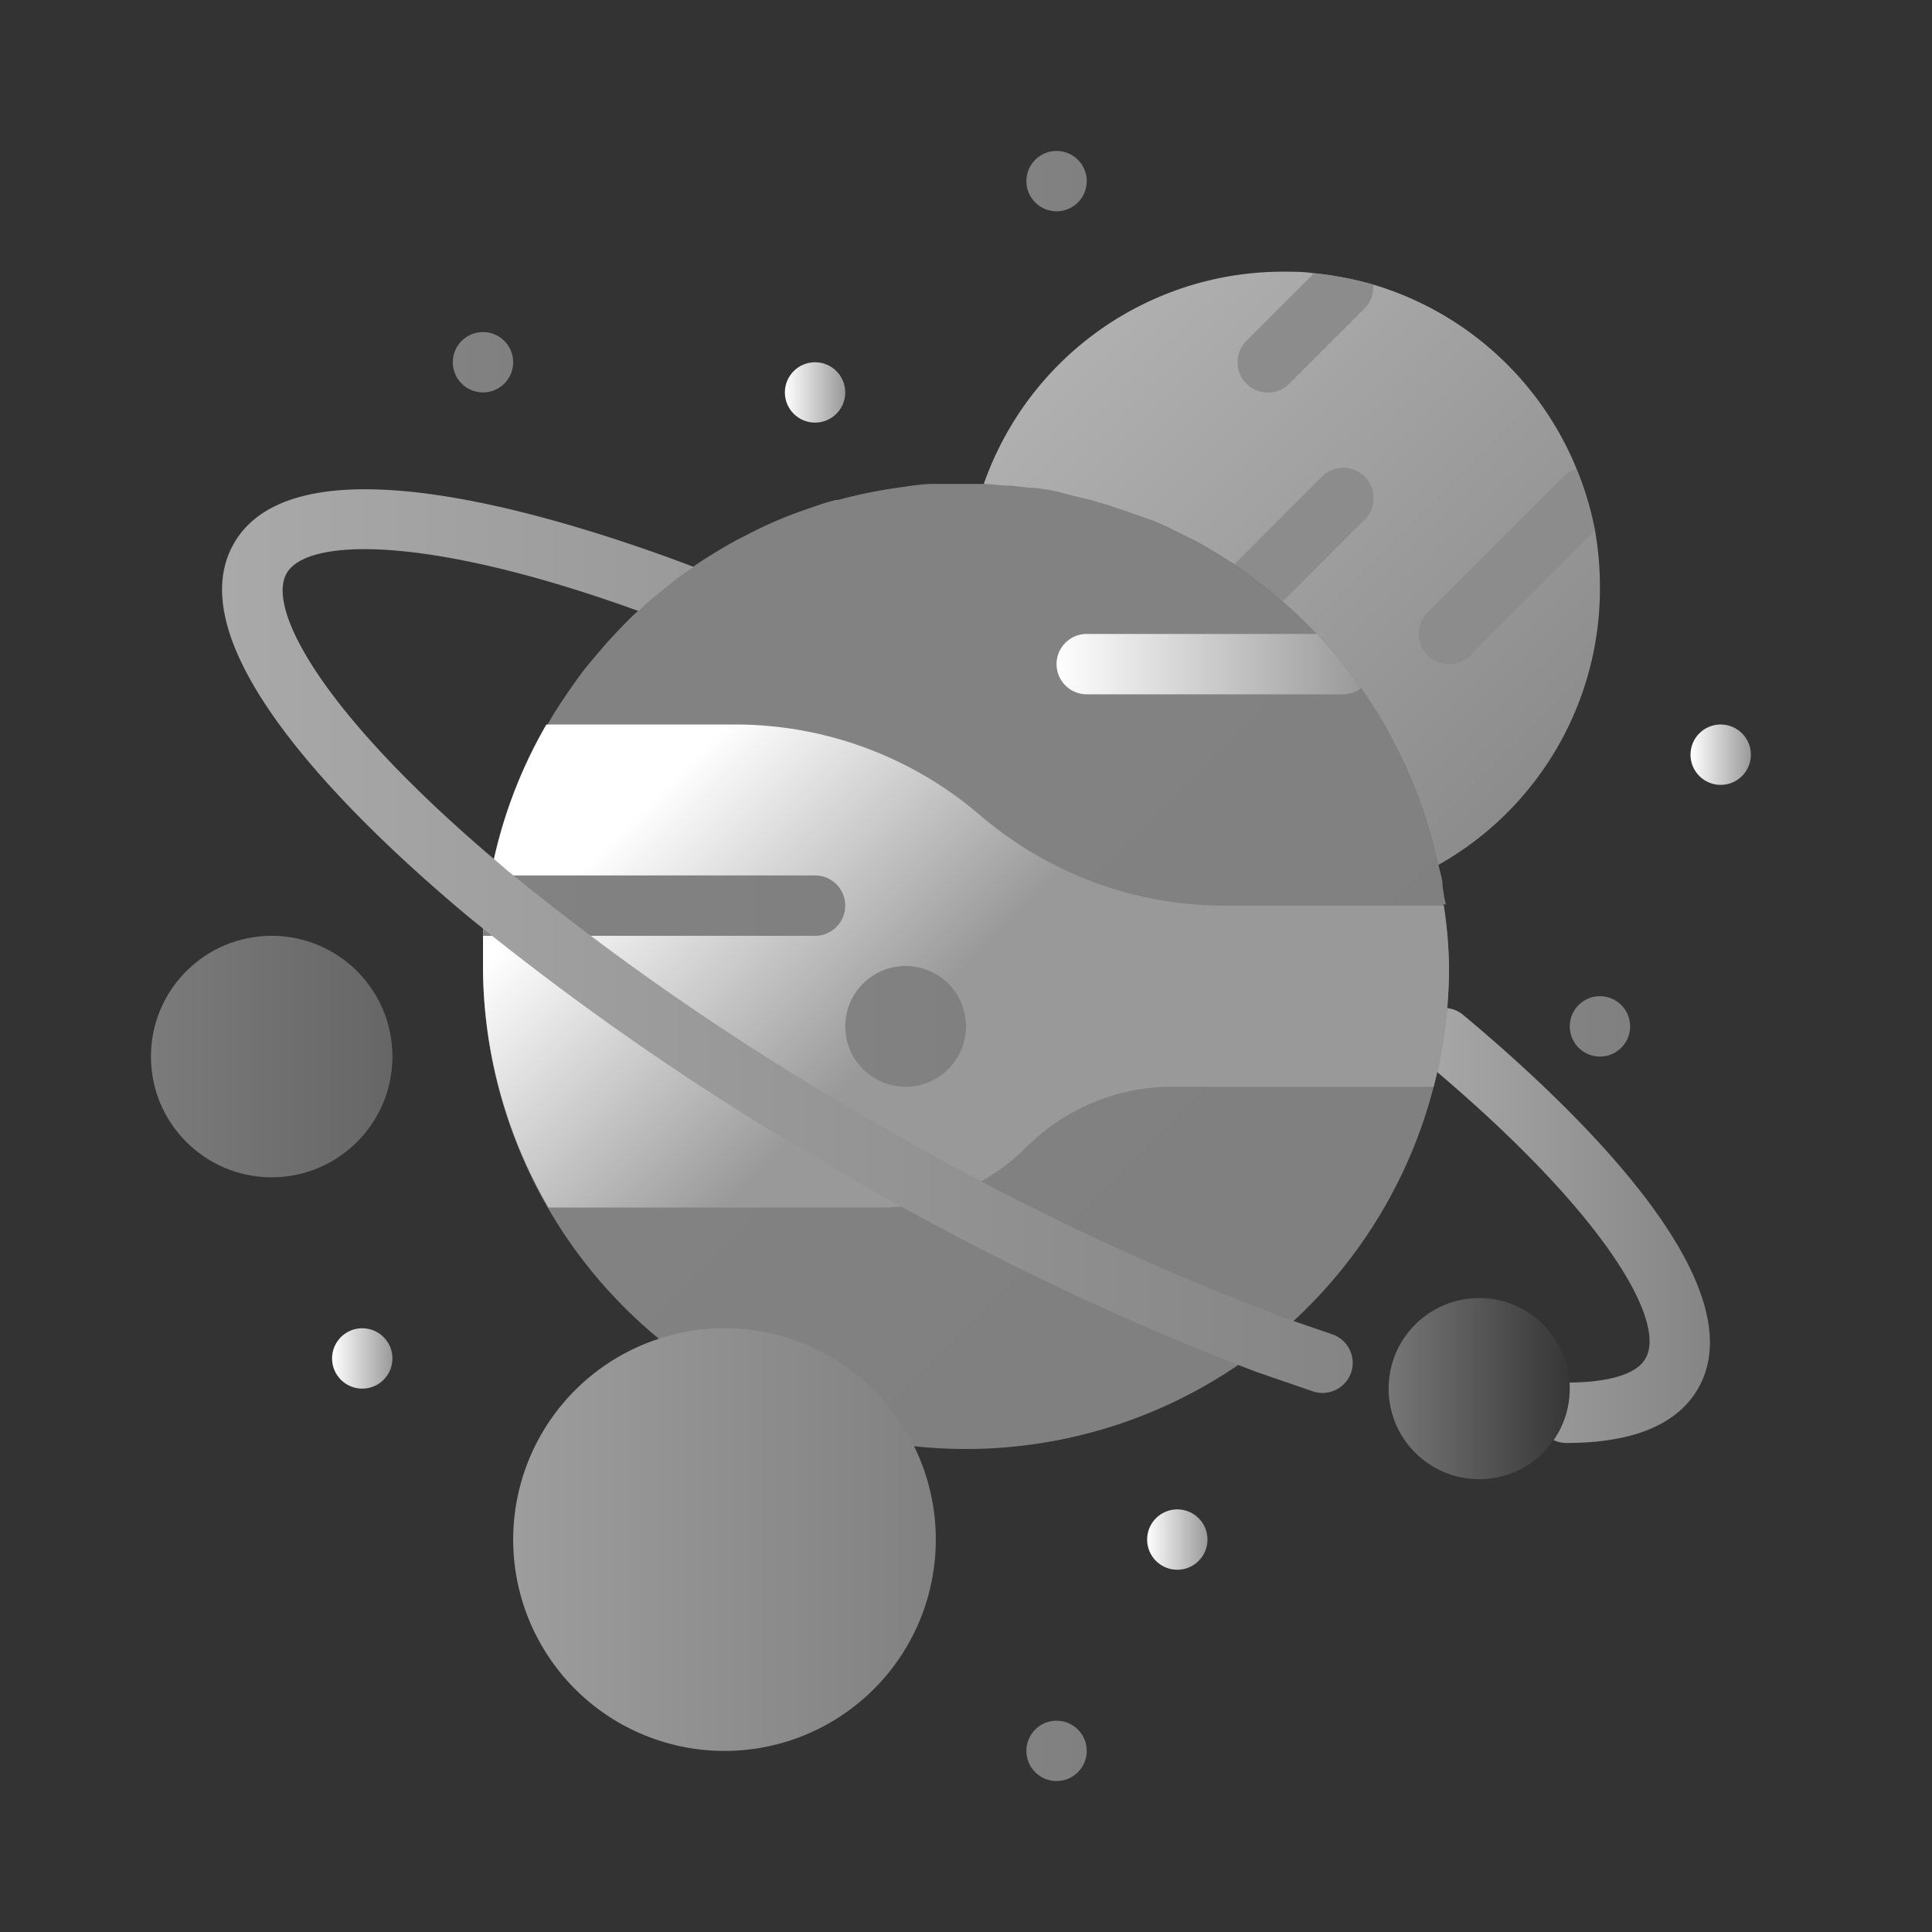 <svg xmlns="http://www.w3.org/2000/svg" xmlns:xlink="http://www.w3.org/1999/xlink" viewBox="0 0 64 64" id="planets">
  <rect x="0" y="0" width="64" height="64" fill="#333333" stroke="none"/>
  <defs>
    <linearGradient id="d" x1="35.07" x2="49.92" y1="12.08" y2="26.93" gradientUnits="userSpaceOnUse">
      <stop offset="0" stop-color="#b0b0b0" class="stopColore667f9 svgShape"></stop>
      <stop offset="1" stop-color="#8c8c8c" class="stopColord82fea svgShape"></stop>
    </linearGradient>
    <linearGradient id="c" x1="46.83" x2="56.64" y1="40.59" y2="40.59" gradientUnits="userSpaceOnUse">
      <stop offset="0" stop-color="#a9a9a9" class="stopColor898ec9 svgShape"></stop>
      <stop offset="1" stop-color="#858585" class="stopColor6163aa svgShape"></stop>
    </linearGradient>
    <linearGradient id="a" x1="24" x2="36.75" y1="19.3" y2="23.22" gradientUnits="userSpaceOnUse">
      <stop offset="0" stop-color="#828282" class="stopColorfd8f07 svgShape"></stop>
      <stop offset="1" stop-color="#808080" class="stopColorfd7504 svgShape"></stop>
    </linearGradient>
    <linearGradient xlink:href="#a" id="e" x1="29.79" x2="40.7" y1="29.79" y2="40.7"></linearGradient>
    <linearGradient id="b" x1="23" x2="31.02" y1="25" y2="33.02" gradientUnits="userSpaceOnUse">
      <stop offset="0" stop-color="#ffffff" class="stopColorfed370 svgShape"></stop>
      <stop offset="1" stop-color="#999999" class="stopColorfda736 svgShape"></stop>
    </linearGradient>
    <linearGradient xlink:href="#a" id="f" x1="16.04" x2="28" y1="30" y2="30"></linearGradient>
    <linearGradient xlink:href="#b" id="g" x1="35" x2="45.09" y1="22" y2="22"></linearGradient>
    <linearGradient xlink:href="#a" id="h" x1="28" x2="32" y1="34" y2="34"></linearGradient>
    <linearGradient id="i" x1="5" x2="13" y1="35" y2="35" gradientUnits="userSpaceOnUse">
      <stop offset="0" stop-color="#7b7b7b" class="stopColorc5ee09 svgShape"></stop>
      <stop offset="1" stop-color="#666666" class="stopColor69cc00 svgShape"></stop>
    </linearGradient>
    <linearGradient xlink:href="#a" id="j" x1="15" x2="17" y1="12" y2="12"></linearGradient>
    <linearGradient xlink:href="#b" id="k" x1="56" x2="58" y1="25" y2="25"></linearGradient>
    <linearGradient xlink:href="#a" id="l" x1="52" x2="54" y1="34" y2="34"></linearGradient>
    <linearGradient xlink:href="#a" id="m" x1="34" x2="36" y1="58" y2="58"></linearGradient>
    <linearGradient xlink:href="#b" id="n" x1="38" x2="40" y1="51" y2="51"></linearGradient>
    <linearGradient xlink:href="#b" id="o" x1="11" x2="13" y1="45" y2="45"></linearGradient>
    <linearGradient xlink:href="#a" id="p" x1="34" x2="36" y1="6" y2="6"></linearGradient>
    <linearGradient xlink:href="#b" id="q" x1="26" x2="28" y1="13" y2="13"></linearGradient>
    <linearGradient id="r" x1="46" x2="52" y1="46" y2="46" gradientUnits="userSpaceOnUse">
      <stop offset="0" stop-color="#777777" class="stopColor68539b svgShape"></stop>
      <stop offset="1" stop-color="#363636" class="stopColor35214c svgShape"></stop>
    </linearGradient>
    <linearGradient xlink:href="#c" id="s" x1="7.36" x2="44.81" y1="31.17" y2="31.17"></linearGradient>
    <linearGradient id="t" x1="17" x2="31" y1="51" y2="51" gradientUnits="userSpaceOnUse">
      <stop offset="0" stop-color="#9d9d9d" class="stopColorff5c3c svgShape"></stop>
      <stop offset="1" stop-color="#818181" class="stopColorff2e04 svgShape"></stop>
    </linearGradient>
  </defs>
  <path fill="url(#d)" d="M53,19.5A10.5,10.5,0,1,1,42.5,9c.35,0,.69,0,1,.05a11.33,11.33,0,0,1,2,.38,10.52,10.52,0,0,1,6.73,6.11,10.79,10.79,0,0,1,.61,2.05A10.94,10.94,0,0,1,53,19.5Z"></path>
  <path fill="#8c8c8c" d="M45.49 9.43a1 1 0 0 1-.28.78l-2.5 2.5a1 1 0 0 1-1.42 0 1 1 0 0 1 0-1.42l2.24-2.24A11.33 11.33 0 0 1 45.49 9.43zM41 21a1 1 0 0 1-.71-.29 1 1 0 0 1 0-1.42l3.5-3.5a1 1 0 0 1 1.42 1.42l-3.5 3.5A1 1 0 0 1 41 21zM52.83 17.59l-4.12 4.12a1 1 0 0 1-1.42 0 1 1 0 0 1 0-1.42l4.5-4.5a1 1 0 0 1 .43-.25A10.79 10.79 0 0 1 52.83 17.59z" class="colord82fea svgShape"></path>
  <path fill="url(#c)" d="M51.89,47.8a1,1,0,0,1,0-2c1.4,0,2.33-.28,2.62-.8.7-1.21-1.29-4.81-7.32-9.84a1,1,0,0,1,1.28-1.54c3.76,3.14,9.77,8.92,7.78,12.38C55.56,47.19,54.1,47.8,51.89,47.8Z"></path>
  <path fill="url(#a)" d="M47.79,29.38c0-.25-.09-.5-.14-.74a13.74,13.74,0,0,0-.37-1.4c-.06-.2-.13-.4-.2-.6s-.22-.59-.34-.87-.18-.42-.28-.62a2.69,2.69,0,0,0-.19-.38c-.1-.21-.21-.42-.32-.62l0,0c-.12-.23-.26-.45-.4-.67s-.29-.44-.44-.66A16,16,0,0,0,43.62,21c-.18-.18-.35-.36-.54-.54s-.37-.35-.56-.51l-.58-.49L41.33,19c-.2-.15-.41-.29-.63-.43s-.43-.27-.65-.4a5.76,5.76,0,0,0-.6-.33l-.59-.29c-.21-.11-.42-.2-.63-.29L37.5,17l-.74-.25-.64-.19-.51-.12L35,16.28q-.37-.08-.75-.12l-.13,0-.62-.07c-.3,0-.59-.05-.89-.06H32c-.37,0-.73,0-1.09,0h0c-.36,0-.71.06-1.06.11a16,16,0,0,0-2.08.42l-.08,0c-.22.06-.44.12-.66.2l-.46.16a14,14,0,0,0-1.91.84c-.26.13-.5.26-.75.41s-.56.34-.83.52l-.07.05c-.28.19-.55.39-.81.59s-.53.43-.79.66l-.23.21c-.18.16-.35.32-.51.49s-.48.5-.7.76-.41.48-.61.73l-.06.08c-.2.27-.4.54-.58.82s-.38.58-.55.88h6.25a12.45,12.45,0,0,1,8.11,3,12.54,12.54,0,0,0,3.79,2.23,12.37,12.37,0,0,0,4.32.77h7.26C47.85,29.79,47.82,29.58,47.79,29.38Z"></path>
  <path fill="url(#e)" d="M48,32a16,16,0,0,1-32,0,11.91,11.91,0,0,1,.05-1.2,14.74,14.74,0,0,1,.34-2.32A15.83,15.83,0,0,1,18.14,24c.17-.3.35-.59.55-.88s.38-.55.58-.82l.06-.08c.2-.25.4-.49.61-.73s.45-.51.7-.76.33-.33.51-.49l.52.19.94.34.69-1.87L23,18.78l.07-.05c.27-.18.55-.35.83-.52s.49-.28.75-.41A14,14,0,0,1,26.54,17L27,16.8c.22-.08.44-.14.66-.2l.08,0a16,16,0,0,1,2.08-.42c.35,0,.7-.09,1.06-.11h0c.36,0,.72,0,1.09,0h.6c.3,0,.59,0,.89.06l.62.07.13,0q.38,0,.75.12l.62.13.51.12.64.19.74.25.73.29c.21.09.42.18.63.29l.59.29a5.76,5.76,0,0,1,.6.33c.22.13.44.26.65.4s.43.28.63.43l.61.46.58.49c.19.16.38.34.56.51s.37.36.54.54a14.08,14.08,0,0,1,1.47,1.8c.15.22.3.43.44.66s.28.44.4.67l0,0c.11.2.22.41.32.62a2.69,2.69,0,0,1,.19.38c.1.2.2.41.28.62s.24.58.34.87.14.4.2.6a13.74,13.74,0,0,1,.37,1.4c.05.24.09.49.14.74s.06.41.08.62A14.71,14.71,0,0,1,48,32Z"></path>
  <path fill="url(#b)" d="M48,32a15.55,15.55,0,0,1-.51,4H38.83A6.84,6.84,0,0,0,34,38a6.84,6.84,0,0,1-4.83,2h-11A15.91,15.91,0,0,1,16,32c0-.34,0-.67,0-1a13.2,13.2,0,0,1,.25-2,15.66,15.66,0,0,1,1.85-5h6.25a12.45,12.45,0,0,1,8.11,3,12.54,12.54,0,0,0,3.79,2.23,12.37,12.37,0,0,0,4.32.77h7.26A14.71,14.71,0,0,1,48,32Z"></path>
  <path fill="url(#f)" d="M28,30a1,1,0,0,1-1,1H16a13.2,13.2,0,0,1,.25-2H27A1,1,0,0,1,28,30Z"></path>
  <path fill="url(#g)" d="M45.09,22.8a1.05,1.05,0,0,1-.6.2H36a1,1,0,0,1,0-2h7.62A16,16,0,0,1,45.09,22.8Z"></path>
  <circle cx="30" cy="34" r="2" fill="url(#h)"></circle>
  <circle cx="9" cy="35" r="4" fill="url(#i)"></circle>
  <circle cx="16" cy="12" r="1" fill="url(#j)"></circle>
  <circle cx="57" cy="25" r="1" fill="url(#k)"></circle>
  <circle cx="53" cy="34" r="1" fill="url(#l)"></circle>
  <circle cx="35" cy="58" r="1" fill="url(#m)"></circle>
  <circle cx="39" cy="51" r="1" fill="url(#n)"></circle>
  <circle cx="12" cy="45" r="1" fill="url(#o)"></circle>
  <circle cx="35" cy="6" r="1" fill="url(#p)"></circle>
  <circle cx="27" cy="13" r="1" fill="url(#q)"></circle>
  <circle cx="49" cy="46" r="3" fill="url(#r)"></circle>
  <path fill="url(#s)" d="M44.76,45.46a1,1,0,0,1-1.27.63l-1.86-.64-.6-.23a93.24,93.24,0,0,1-13-6.29A92.43,92.43,0,0,1,16.05,30.8l-.52-.42C11.77,27.24,5.76,21.46,7.75,18s10-1.14,14.62.55l.61.23c-.28.19-.55.38-.81.59s-.53.43-.79.66l-.23.21c-7-2.53-11-2.43-11.66-1.24s1.2,4.64,6.9,9.48l.42.36A88.62,88.62,0,0,0,29,37.19a88.82,88.82,0,0,0,13.33,6.38l.52.19,1.28.44A1,1,0,0,1,44.76,45.46Z"></path>
  <path fill="url(#t)" d="M31,51a7,7,0,1,1-9.18-6.65A6.82,6.82,0,0,1,24,44a7,7,0,0,1,7,7Z"></path>
</svg>
